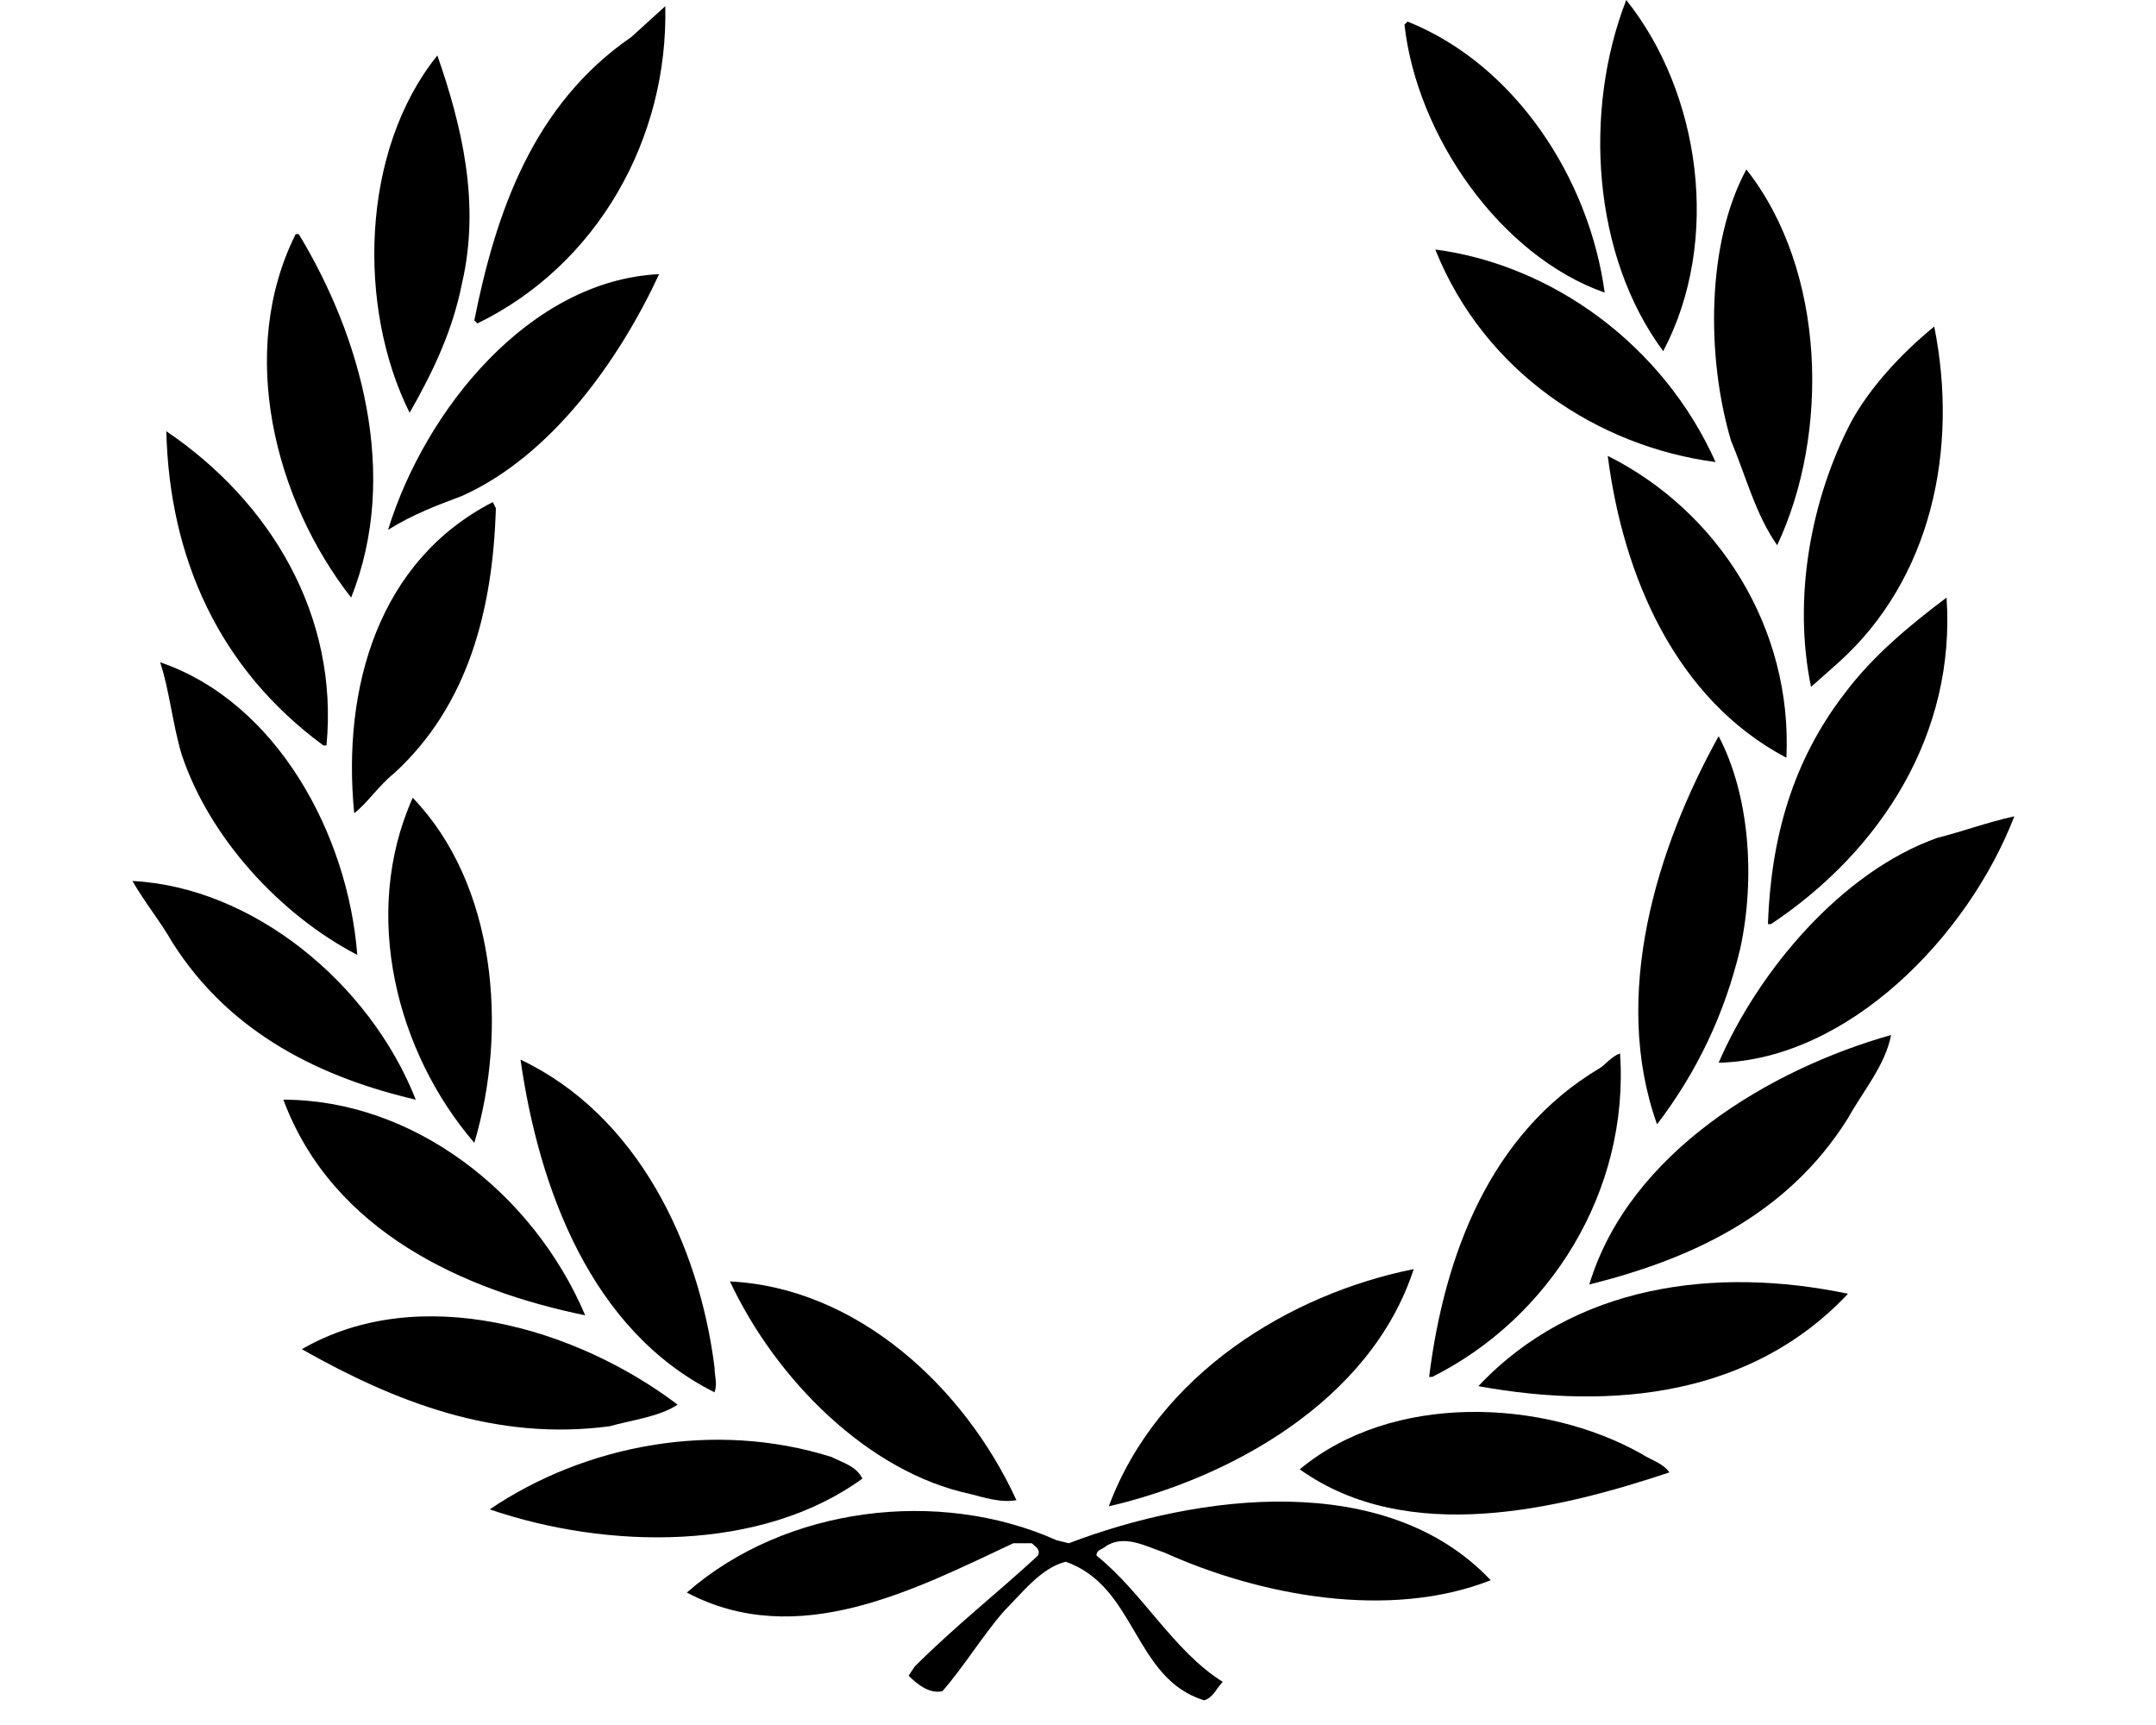 <svg width="50px" height="40px"
        id="fred-perry"
        viewBox="0 0 62 56"
        aria-hidden="true"
        focusable="false"
      >
        <path d="M0.3,28.6c3.9,0.2,7.7,3.3,9.2,7.1c-3-0.7-6-2.1-7.9-5.1C1.2,29.9,0.7,29.3,0.3,28.6"></path>
        <path d="M1.2,21.5C5,22.8,7.3,27.1,7.6,31c-2.5-1.3-4.8-3.8-5.7-6.5C1.6,23.5,1.5,22.4,1.2,21.5"></path>
        <path d="M1.4,14C4.8,16.3,7,20,6.6,24.2l-0.1,0C3.1,21.7,1.5,18.1,1.4,14"></path>
        <path d="M5.6,7.6l0.1,0c2,3.3,3.3,7.8,1.7,11.8C4.9,16.2,3.7,11.4,5.6,7.6"></path>
        <path d="M5.2,35.7c4.2,0,8.1,3,9.8,7C11.1,41.9,6.8,40,5.2,35.7"></path>
        <path d="M18,45.6c-0.6,0.4-1.5,0.5-2.2,0.7c-3.7,0.5-7-0.8-10-2.5C9.6,41.6,14.7,43.1,18,45.6"></path>
        <path d="M12,16.3l0.1,0.2c-0.1,3.3-0.9,6.4-3.3,8.6c-0.5,0.4-0.9,1-1.3,1.3C7.1,22.3,8.3,18.2,12,16.3"></path>
        <path d="M10.2,1.8L10.2,1.8C11,4.1,11.6,6.6,11,9.2c-0.3,1.5-0.9,2.8-1.7,4.2C7.6,10,7.7,4.9,10.2,1.8"></path>
        <path d="M17.4,8.9c-1.3,2.8-3.5,5.9-6.4,7.2c-0.8,0.3-1.6,0.6-2.4,1.1C9.8,13.3,13.2,9.1,17.4,8.9"></path>
        <path d="M9.4,25.9c2.7,2.8,3.1,7.5,2,11.2C8.9,34.2,7.7,29.7,9.4,25.9"></path>
        <path d="M16.5,1.2l1.1-1c0.1,4.3-2.2,8.4-6.1,10.3l-0.1-0.1C12.1,6.9,13.3,3.4,16.5,1.2"></path>
        <path d="M23,47.3c0.4,0.2,0.8,0.3,1,0.7c-3.3,2.4-8.3,2.3-12.1,1C15,46.9,19.2,46.1,23,47.3"></path>
        <path d="M19.2,44.4c0,0.3,0.1,0.5,0,0.8c-4-2-5.7-6.6-6.3-10.8C16.7,36.2,18.7,40.4,19.2,44.4"></path>
        <path d="M30.3,50l0.4,0.1c4.2-1.6,10.3-2.4,13.7,1.2c-3.3,1.3-7.5,0.5-10.6-0.9 c-0.6-0.2-1.3-0.6-1.9-0.2c-0.1,0.1-0.3,0.1-0.3,0.3c1.5,1.2,2.5,3.1,4.1,4.1c-0.2,0.2-0.3,0.5-0.6,0.6c-2.3-0.7-2.2-3.7-4.5-4.5 c-0.8,0.2-1.4,1-2,1.6c-0.7,0.8-1.3,1.8-2,2.6c-0.4,0.1-0.8-0.2-1.1-0.5l0.2-0.3c1.3-1.3,2.7-2.4,4-3.6c0.1-0.2-0.1-0.3-0.2-0.4 l-0.6,0c-3.2,1.5-7,3.5-10.6,1.6C21.5,48.9,26.5,48.3,30.3,50"></path>
        <path d="M19.7,41.6c4.1,0.2,7.6,3.4,9.3,7.1c-0.5,0.1-1.1-0.1-1.5-0.2C24.2,47.8,21.2,44.8,19.7,41.6 L19.7,41.6z"></path>
        <path d="M41.9,41.2c-1.4,4.3-6,6.8-9.9,7.7C33.6,44.6,37.9,42,41.9,41.2"></path>
        <path d="M49.3,47.2c0.3,0.2,0.7,0.3,0.9,0.6c-3.6,1.2-8.5,2.4-12-0.1C41.2,45.2,46.1,45.4,49.3,47.2"></path>
        <path d="M41.7,0.7c3.5,1.4,5.9,5.1,6.4,8.8c-3.4-1.2-6.1-5.1-6.5-8.7L41.7,0.7z"></path>
        <path d="M42.6,8.1c3.8,0.5,7.4,3.1,9.1,6.9C47.9,14.5,44.2,12.1,42.6,8.1L42.6,8.1z"></path>
        <path d="M47.9,34.7c0.2-0.1,0.4-0.4,0.7-0.5c0.3,4.5-2.3,8.6-6.1,10.5l-0.1,0 C42.9,40.7,44.4,36.8,47.9,34.7"></path>
        <path d="M56,42c-3.1,3.3-7.6,3.8-12,3C47.1,41.7,51.7,41.1,56,42"></path>
        <path d="M48.8,0c2.4,3,3.1,7.8,1.2,11.4C47.7,8.3,47.4,3.6,48.8,0"></path>
        <path d="M57.4,33.6c-0.2,1-0.9,1.8-1.4,2.7c-2,3.2-5.2,4.6-8.4,5.4C48.9,37.4,53.5,34.7,57.4,33.6"></path>
        <path d="M48.2,14.8c3.6,1.8,6,5.6,5.8,9.8C50.4,22.7,48.7,18.7,48.2,14.8"></path>
        <path d="M51.8,23.9c1,1.9,1.2,4.6,0.7,6.9c-0.5,2.1-1.4,4-2.7,5.7C48.3,32.3,49.8,27.5,51.8,23.9"></path>
        <path d="M52.7,5.5L52.7,5.5c2.6,3.3,2.7,8.6,1,12.2c-0.7-1-1-2.2-1.5-3.4C51.4,11.6,51.4,7.9,52.7,5.5"></path>
        <path d="M58.9,27.2c0.8-0.2,1.6-0.5,2.5-0.7c-1.5,3.9-5.4,7.9-9.6,8C53.1,31.5,55.8,28.3,58.9,27.2"></path>
        <path d="M55.9,22.5c0.9-1.2,2.1-2.2,3.3-3.1c0.3,4.4-2.1,8.2-5.7,10.6l-0.1,0 C53.5,27.2,54.2,24.7,55.9,22.5"></path>
        <path d="M58.8,10.6c0.8,4-0.1,8.2-3.1,10.9l-0.9,0.8c-0.6-2.9,0-6.1,1.3-8.6 C56.7,12.6,57.7,11.5,58.8,10.6"></path>
      </svg>